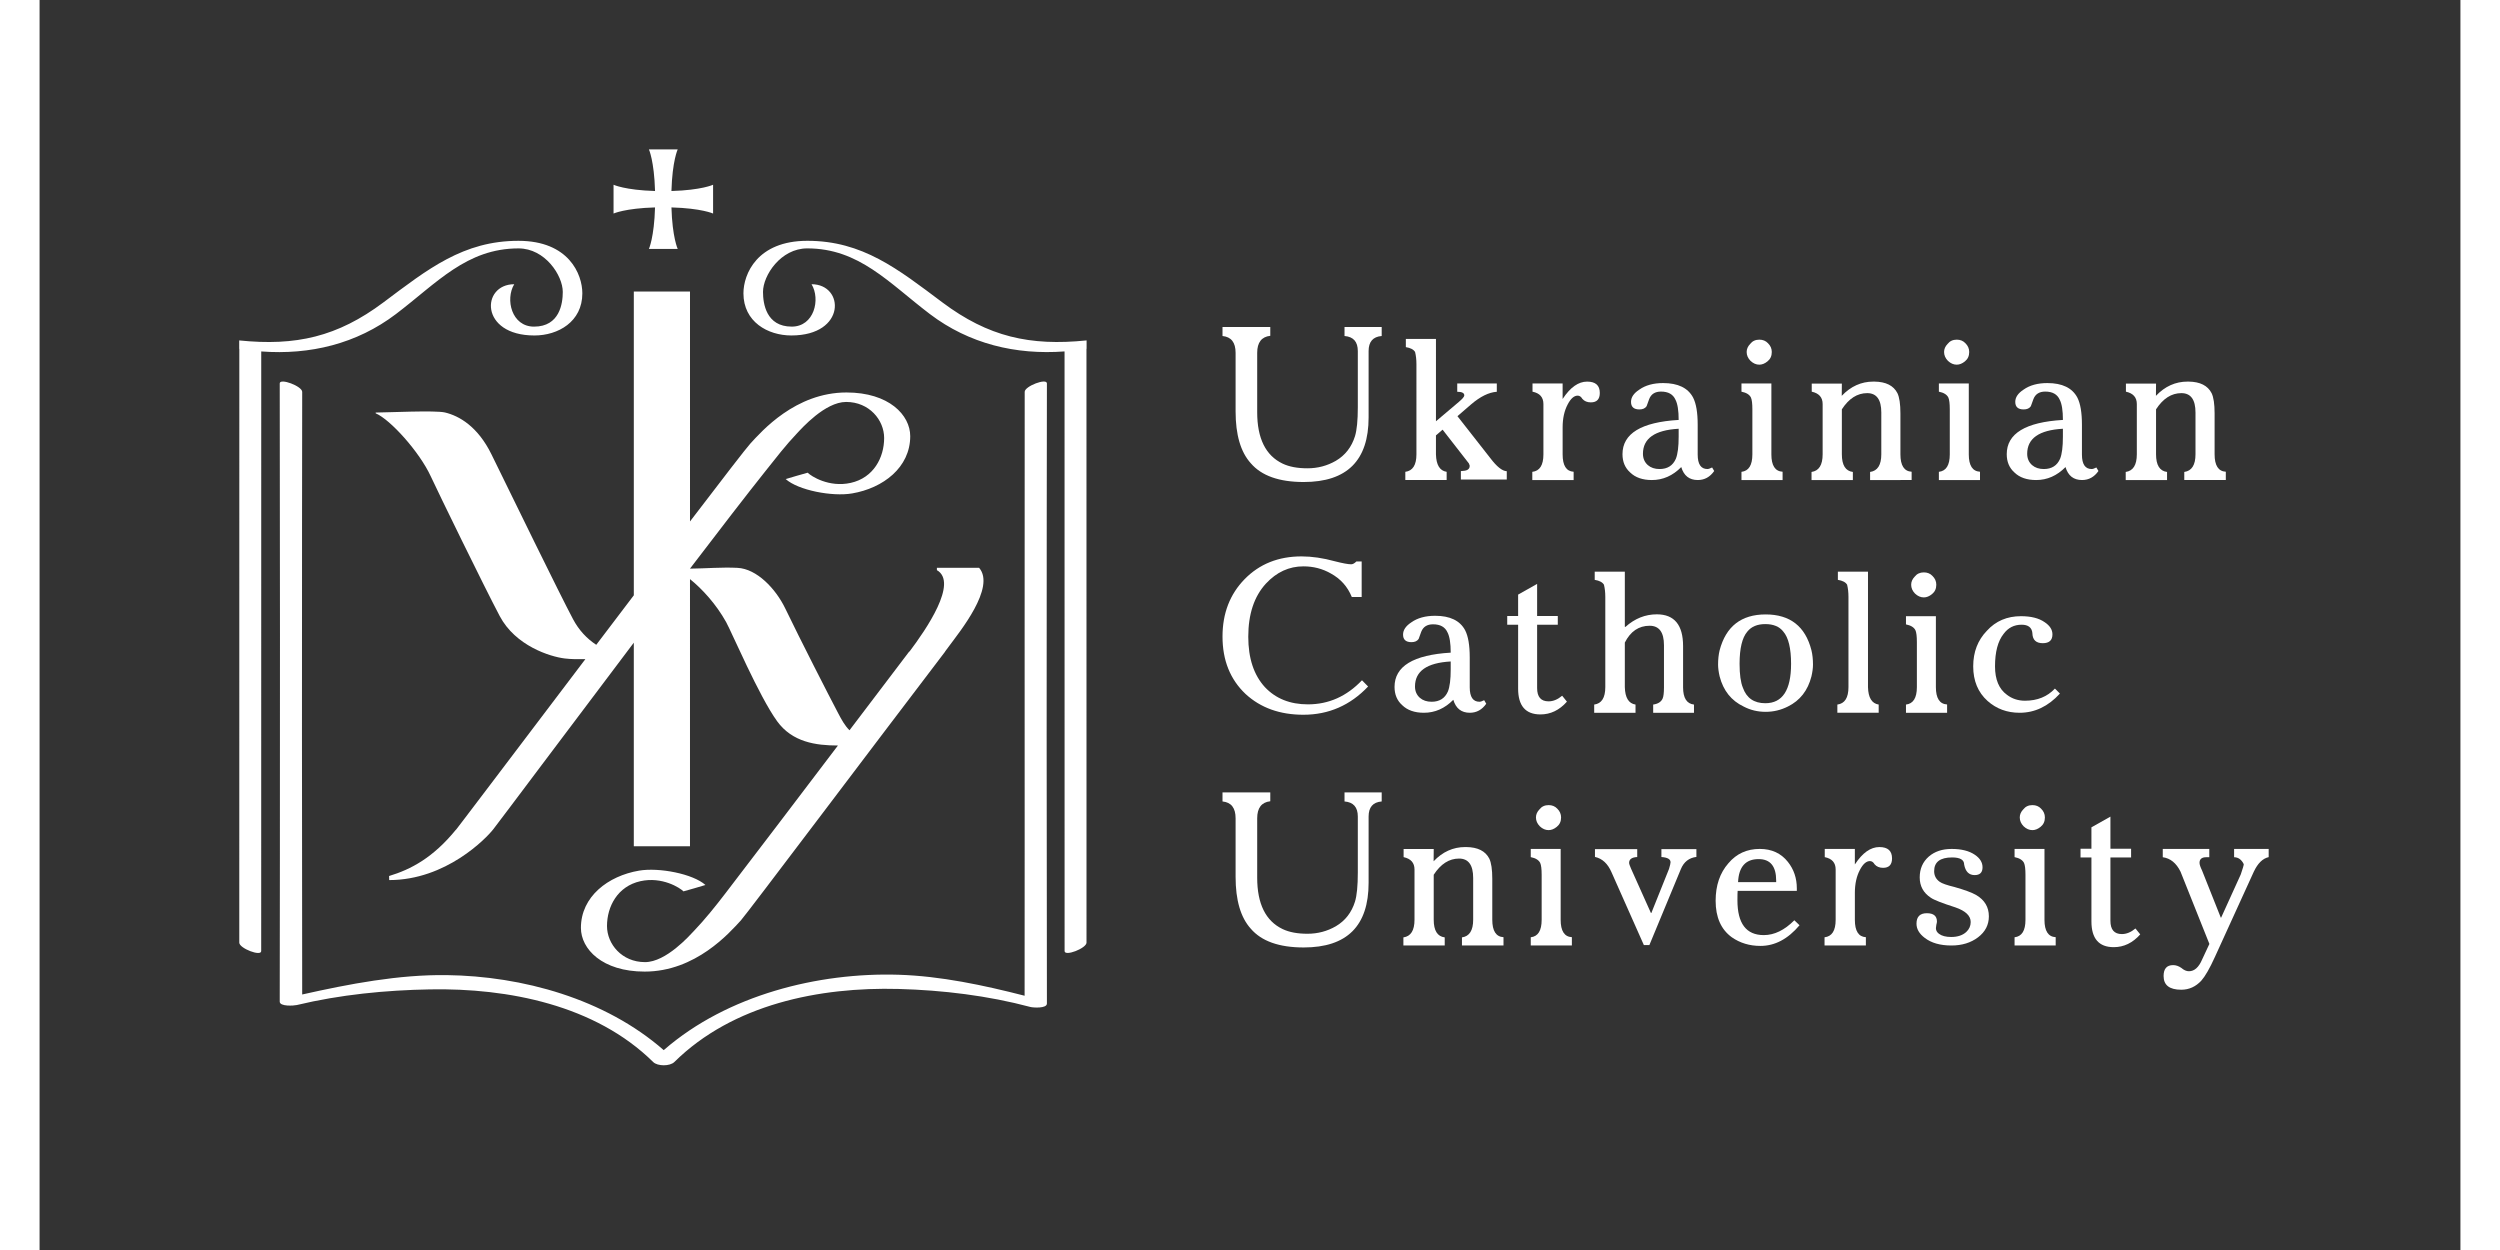 <?xml version="1.0" encoding="utf-8"?>
<!-- Generator: Adobe Illustrator 16.0.3, SVG Export Plug-In . SVG Version: 6.00 Build 0)  -->
<!DOCTYPE svg PUBLIC "-//W3C//DTD SVG 1.1//EN" "http://www.w3.org/Graphics/SVG/1.1/DTD/svg11.dtd">
<svg version="1.1" id="Шар_1" xmlns="http://www.w3.org/2000/svg" xmlns:xlink="http://www.w3.org/1999/xlink" x="0px" y="0px"
	 width="200px" height="100" viewBox="0 0 396.616 204.791" enable-background="new 0 0 200 100"
	 xml:space="preserve">
<rect x="0" y="0" width="396.616" height="204.791" fill="#333333" stroke="none"/>
<symbol  id="Deleted_Symbol" viewBox="-201.1 -217.78 402.199 435.56">
	<g>
		<g>
			<g>
				<path fill="#ffffff" d="M-23.423,187.322c0,4.554,0,9.107,0,13.667c0,0,6.404-3.036,23.626-3.036
					c17.213,0,23.624,3.036,23.624,3.036c0-4.56,0-9.113,0-13.667c0,0-6.411,2.963-23.624,2.963
					C-17.019,190.285-23.423,187.322-23.423,187.322z"/>
			</g>
		</g>
		<g>
			<g>
				<path fill="#ffffff" d="M-6.636,217.779c4.554,0,9.113,0,13.67,0c0,0-3.037-6.407-3.037-23.626
					c0-17.216,3.037-23.624,3.037-23.624c-4.557,0-9.116,0-13.67,0c0,0,2.966,6.408,2.966,23.624
					C-3.67,211.372-6.636,217.779-6.636,217.779z"/>
			</g>
		</g>
	</g>
	<g>
		<path fill="#ffffff" d="M182.265,105.848c-0.002,2.699-10.547-1.309-10.545-4.002c0.043-41.764-0.068-73.522-0.027-115.285
			c0.049-49.431-0.004-150.564-0.012-171.337c-19.545,5.021-39.902,9.351-59.807,9.962c-38.172,1.173-81.244-9.608-111.141-35.49
			c-0.113-0.098-0.221-0.199-0.333-0.298c-27.948,24.454-67.217,35.16-103.021,35.619c-22.817,0.293-46.112-4.169-68.581-9.197
			c-0.036,40.758-0.072,83.295-0.108,123.951c-0.047,54.301,0.113,159.014,0.111,162.073c-0.002,2.699-10.666,6.697-10.664,4.002
			c0.037-41.781,0.074-77.559,0.111-119.339c0.049-54.302-0.113-171.021-0.111-174.078c0.002-2.434,6.818-1.922,8.088-1.616
			c20.586,4.951,42.197,7.061,63.314,7.438c36.967,0.661,78.402-7.407,105.85-34.487c2.084-2.058,7.943-2.058,10.027,0
			c27.838,27.471,68.93,35.685,106.457,34.679c20.874-0.56,42.342-3.149,62.565-8.55c1.262-0.338,7.828-0.796,7.826,1.615
			c-0.043,41.763-0.084,85.527-0.125,127.29C182.085-6.699,182.269,102.667,182.265,105.848z"/>
		<g>
			<g>
				<g>
					<path fill="#ffffff" d="M-201.041,123.094c-0.002-42.471-0.02-280.994-0.02-282.674c0-2.696,10.4-6.699,10.4-4.002
						c0.002,42.472,0.02,284.996,0.02,286.676C-190.641,125.79-201.039,125.791-201.041,123.094L-201.041,123.094z"/>
				</g>
				<path fill="#ffffff" d="M-68.559,173.539c-26.188,0-42.922-13.369-64.072-29.215c-21.836-16.36-41.563-20.814-68.469-18.064
					v-3.993c26.906-4.382,52.955,0.245,74.371,16.495c19.5,14.796,33.58,31.173,58.215,31.173c12.58,0,20.996-12.831,20.996-20.67
					c0-5.461-1.467-16.461-13.641-16.461c-10.652,0-13.736,12.958-9.404,20.125c-15.707,0-16.55-24.325,9.598-24.325
					c11.197,0,22.73,6.5,22.73,20C-38.234,157.687-44.678,173.539-68.559,173.539z"/>
			</g>
			<g>
				<g>
					<path fill="#ffffff" d="M201.041,123.094c0.002-42.471,0.02-280.994,0.02-282.674c0-2.696-10.4-6.699-10.4-4.002
						c-0.002,42.472-0.02,284.996-0.02,286.676C190.64,125.79,201.039,125.791,201.041,123.094L201.041,123.094z"/>
				</g>
				<path fill="#ffffff" d="M68.559,173.539c26.188,0,42.922-13.369,64.072-29.215c21.836-16.36,41.563-20.814,68.469-18.064v-3.993
					c-26.906-4.382-52.955,0.245-74.371,16.495c-19.5,14.796-33.58,31.173-58.214,31.173c-12.58,0-20.996-12.831-20.996-20.67
					c0-5.461,1.467-16.461,13.641-16.461c10.652,0,13.736,12.958,9.404,20.125c15.707,0,16.55-24.325-9.598-24.325
					c-11.197,0-22.73,6.5-22.73,20C38.234,157.687,44.678,173.539,68.559,173.539z"/>
			</g>
		</g>
	</g>
	<g>
		<g>
			<path fill="#ffffff" d="M87.138,101.554c-24.25,0-40.324-18.495-45.666-24.292C34.499,69.699-105.355-115.84-98.07-105.779
				c-11.042-13.584-21.572-19.043-31.886-22.168l0.052-1.936c26.959,0,46.125,19.854,49.459,24.187
				C-70.075-92.218,15.171,22.168,48.84,64.441c4.869,6.113,9.556,12.202,14.879,17.783c2.116,2.219,13.231,14.829,23.253,14.829
				c11,0,18.041-8.601,18.041-17.125c0-9.25-5-18.875-15.874-21.292c-10.329-2.295-18.829,3.198-20.417,4.834
				c0,0-10.435-2.932-10.441-3.027c5.941-5.307,22.046-8.422,31.524-6.807c14.667,2.5,27.585,12.292,27.585,27.167
				C117.39,90.814,107.305,101.554,87.138,101.554z"/>
		</g>
		<g>
			<path fill="#ffffff" d="M-42.657-6.033c-6.437,12.1-29.052,58.514-38.711,78.215c-6.494,13.247-15.351,18.282-22.071,19.875
				c-4.617,1.094-27.462-0.018-32.876-0.036v-0.363c6.938-2.932,20.762-18.272,26.12-29.862
				c3.605-7.799,25.234-52.141,32.741-66.354c7.467-14.138,23.875-19.281,30.834-20.138c5.532-0.681,11.451-0.17,17.008-0.17
				c1.168,0,2.369,0.042,3.583,0.096v3.53C-32.984-18.263-38.729-13.418-42.657-6.033z"/>
		</g>
		<g>
			<path fill="#ffffff" d="M96.325-63.527c-1.831,0.73-3.604,1.634-5.311,2.756c-3.792,2.492-5.721,6.113-7.777,10.01
				c-4.755,9.014-18.16,35.273-25.104,49.696c-4.606,9.567-13.584,18.899-22.672,19.372c-10.66,0.555-21.579-1.121-32.144,0
				C8.369,17.771,21.87,7.203,30.021-7.443c2.578-4.635,15.602-35.188,24.188-47.038C64.63-68.867,83.293-65.73,96.325-65.73
				V-63.527z"/>
		</g>
		<polygon fill="#ffffff" points="12.862,-113.829 -13.804,-113.829 -13.804,149.45 12.862,149.45 		"/>
		<path fill="#ffffff" d="M-21.743-126.341"/>
		<path fill="#ffffff" d="M-61.987,57.179"/>
		<path fill="#ffffff" d="M60.219,92.771"/>
		<path fill="#ffffff" d="M150.097,18.322l-20.041,0.018v-1.122c10.209-5.874-5.072-28.126-13.025-38.667h-0.139
			c-26.52-34.922-64.872-85.61-87.249-114.763c-4.759-6.199-9.556-12.202-14.879-17.782c-2.116-2.219-13.231-14.83-23.253-14.83
			c-11,0-18.041,8.602-18.041,17.125c0,9.25,5,18.875,15.874,21.292c10.329,2.296,18.829-3.198,20.417-4.833
			c0,0,10.435,2.932,10.441,3.027c-5.941,5.307-22.046,8.422-31.524,6.806c-14.667-2.5-27.585-12.292-27.585-27.167
			c0-10.01,10.085-20.75,30.252-20.75c24.25,0,40.324,18.495,45.666,24.292c2.604,2.823,62.609,82.528,96.955,127.583h-0.057
			c0.82,1.096,1.506,2.019,2.021,2.723C140.804-12.08,158.083,9.051,150.097,18.322z"/>
	</g>
</symbol>
<g id="Новий_символ_3_1_">
	<g id="Новий_символ_2">
		<g id="Новий_символ_9_">
		</g>
		<g id="Новий_символ_5_">
		</g>
		<g id="Новий_символ_2_">
		</g>
		<g id="Новий_символ_1_">
		</g>
		<g id="Новий_символ_6_">
		</g>
		<g id="Новий_символ_10_">
		</g>
		<g id="Новий_символ_7_">
		</g>
		<g id="Новий_символ_3_">
		</g>
		<g id="Новий_символ">
		</g>
	</g>
</g>
<g id="Новий_символ_12_">
</g>
<g id="Новий_символ_11_">
</g>
<g id="Новий_символ_3">
	<g id="Новий_символ_2_1_">
	</g>
</g>
<g>
	<path fill="#ffffff" d="M74.034,74.438c-2.242-4.573-5.299-6.311-7.619-6.861c-1.594-0.377-9.479,0.006-11.348,0.013v0.126
		c2.395,1.012,7.167,6.307,9.016,10.308c1.245,2.692,8.71,17.997,11.302,22.903c2.577,4.881,8.241,6.656,10.643,6.951
		c1.104,0.136,2.252,0.132,3.396,0.106c-11.647,15.368-22.375,29.566-21.155,27.882c-3.812,4.689-7.446,6.573-11.006,7.652
		l0.018,0.668c9.306,0,15.921-6.854,17.072-8.35c2.026-2.633,12.332-16.425,23.003-30.546v33.354h9.204V94.878
		c1.966,1.581,4.264,4.064,5.923,7.045c0.89,1.6,5.386,12.146,8.35,16.236c2.488,3.436,6.339,3.976,9.965,3.981
		c-6.743,8.889-13.654,17.989-18.444,24.23c-1.643,2.14-3.299,4.212-5.136,6.138c-0.73,0.766-4.567,5.119-8.027,5.119
		c-3.797,0-6.227-2.969-6.227-5.911c0-3.192,1.726-6.515,5.479-7.35c3.565-0.792,6.499,1.104,7.047,1.669
		c0,0,3.603-1.013,3.604-1.045c-2.051-1.832-7.61-2.908-10.881-2.35c-5.063,0.863-9.522,4.242-9.522,9.377
		c0,3.455,3.481,7.162,10.442,7.162c8.37,0,13.919-6.383,15.763-8.385c0.899-0.975,21.611-28.486,33.467-44.039h-0.02
		c0.283-0.378,0.52-0.696,0.698-0.939c1.682-2.294,7.646-9.588,4.89-12.788l-6.918-0.007v0.388
		c3.523,2.028-1.751,9.708-4.496,13.347h-0.048c-2.942,3.875-6.309,8.313-9.776,12.886c-0.788-0.783-1.302-1.747-1.841-2.767
		c-1.641-3.111-6.269-12.176-8.665-17.154c-1.59-3.303-4.689-6.523-7.826-6.688c-2.581-0.134-5.205,0.105-7.801,0.13V93.16
		c4.861-6.376,9.288-12.119,12.419-16.05c1.681-2.111,3.299-4.213,5.136-6.139c0.73-0.766,4.567-5.119,8.026-5.119
		c3.797,0,6.228,2.969,6.228,5.911c0,3.192-1.726,6.516-5.479,7.35c-3.565,0.792-6.499-1.104-7.047-1.669
		c0,0-3.603,1.012-3.604,1.045c2.051,1.832,7.609,2.908,10.882,2.35c5.063-0.862,9.521-4.242,9.521-9.377
		c0-3.455-3.481-7.162-10.442-7.162c-8.371,0-13.919,6.384-15.763,8.385c-0.642,0.696-4.545,5.76-9.876,12.746V47.767h-9.204v49.762
		c-2.023,2.664-4.095,5.395-6.155,8.113c-1.537-1.012-2.833-2.38-3.804-4.205C85.174,97.26,77.368,81.238,74.034,74.438z
		 M99.83,40.782h4.718c0,0-0.884-1.88-1.026-6.8c4.938,0.138,6.823,1.003,6.823,1.003v-4.717c0,0-1.885,0.886-6.824,1.026
		c0.141-4.938,1.027-6.823,1.027-6.823H99.83c0,0,0.866,1.885,1.004,6.822c-4.921-0.143-6.798-1.025-6.798-1.025v4.717
		c0,0,1.877-0.862,6.797-1.002C100.693,38.903,99.83,40.782,99.83,40.782z M171.535,55.771c-9.287,0.949-16.097-0.589-23.634-6.235
		c-7.301-5.47-13.077-10.084-22.116-10.084c-8.243,0-10.468,5.471-10.468,8.606c0,4.66,3.981,6.903,7.847,6.903
		c9.025,0,8.734-8.396,3.313-8.396c1.495,2.475,0.431,6.947-3.246,6.947c-4.202,0-4.708-3.797-4.708-5.682
		c0-2.706,2.904-7.135,7.247-7.135c8.503,0,13.363,5.652,20.095,10.76c6.429,4.879,14.069,6.719,22.061,6.121
		c0,8.149,0.006,84.321,0.007,98.241c0,0.931,3.59-0.45,3.59-1.382c0-0.575-0.006-81.896-0.007-97.284l0.021-0.003V55.771z
		 M78.471,40.696c4.342,0,7.248,4.429,7.248,7.135c0,1.885-0.506,5.682-4.708,5.682c-3.677,0-4.742-4.473-3.246-6.947
		c-5.422,0-5.713,8.396,3.313,8.396c3.865,0,7.846-2.243,7.846-6.903c0-3.136-2.224-8.606-10.467-8.606
		c-9.039,0-14.815,4.614-22.116,10.084c-7.538,5.646-14.347,7.185-23.634,6.235v1.378c0.007,0.001,0.013,0.002,0.02,0.003
		c0,15.387-0.007,96.709-0.007,97.284c0,0.932,3.59,2.313,3.59,1.382c0.001-13.92,0.006-90.092,0.007-98.241
		c7.992,0.599,15.631-1.242,22.061-6.121C65.107,46.349,69.967,40.696,78.471,40.696z M161.395,64.198
		c0.015,14.416-0.023,25.379-0.01,39.794c0.017,17.063-0.001,51.972-0.004,59.142c-6.747-1.732-13.773-3.228-20.645-3.438
		c-13.176-0.405-28.043,3.317-38.363,12.251c-0.039,0.033-0.076,0.068-0.114,0.103c-9.647-8.441-23.202-12.137-35.561-12.295
		c-7.876-0.102-15.917,1.438-23.672,3.175c-0.013-14.068-0.025-28.752-0.038-42.785c-0.016-18.744,0.039-54.889,0.039-55.944
		c-0.001-0.932-3.682-2.312-3.681-1.382c0.013,14.422,0.025,26.771,0.039,41.193c0.017,18.744-0.039,59.033-0.039,60.088
		c0,0.84,2.354,0.664,2.792,0.559c7.106-1.709,14.566-2.438,21.855-2.567c12.76-0.229,27.063,2.557,36.537,11.904
		c0.719,0.71,2.742,0.71,3.461,0c9.608-9.482,23.793-12.317,36.746-11.971c7.205,0.193,14.616,1.087,21.597,2.951
		c0.436,0.116,2.702,0.274,2.701-0.558c-0.015-14.415-0.029-29.521-0.043-43.938c-0.02-18.813,0.044-56.564,0.043-57.662
		C165.033,61.886,161.394,63.269,161.395,64.198z"/>
	<g>
		<path fill="#ffffff" d="M201.631,53.57v1.447c-1.429,0.158-2.144,1.088-2.144,2.789v9.731c0,4.287,1.389,7.095,4.168,8.421
			c1.066,0.511,2.421,0.766,4.066,0.766c1.678,0,3.227-0.408,4.645-1.225c1.542-0.907,2.591-2.257,3.147-4.049
			c0.306-1.01,0.459-2.586,0.459-4.729v-9.204c0-1.531-0.726-2.354-2.178-2.467v-1.48h6.09v1.48
			c-1.429,0.113-2.144,0.936-2.144,2.467v10.871c0,7.055-3.544,10.582-10.632,10.582c-4.026,0-6.918-1.027-8.676-3.08
			c-1.656-1.837-2.484-4.666-2.484-8.488v-9.596c0-1.701-0.714-2.619-2.144-2.756v-1.48H201.631z"/>
		<path fill="#ffffff" d="M228.774,69.018l3.76-3.181c0.589-0.499,0.884-0.851,0.884-1.055c0-0.397-0.386-0.596-1.157-0.596v-1.36
			h6.482v1.36c-1.305,0.091-2.705,0.777-4.202,2.059l-2.246,1.939l5.359,6.839c1.077,1.43,1.984,2.154,2.722,2.178v1.361h-7.519
			v-1.379c0.476-0.021,0.811-0.078,1.003-0.17c0.193-0.09,0.323-0.221,0.392-0.391l0.034-0.137l0.017-0.188l-0.051-0.152
			l-0.085-0.221l-4.304-5.529l-1.089,0.936v3.113c0.045,1.734,0.629,2.688,1.752,2.857v1.344h-6.771v-1.344
			c1.213-0.158,1.82-1.111,1.82-2.857V59.662c0-0.738-0.074-1.401-0.221-1.991c-0.238-0.408-0.743-0.675-1.514-0.8v-1.344h4.934
			V69.018z"/>
		<path fill="#ffffff" d="M249.525,62.826v2.518h0.017c1.236-1.883,2.569-2.824,3.998-2.824c1.384,0,2.076,0.618,2.076,1.854
			c0,1.032-0.488,1.548-1.463,1.548c-0.601,0-1.066-0.193-1.395-0.578c-0.204-0.352-0.459-0.527-0.765-0.527
			c-0.59,0-1.134,0.477-1.633,1.429c-0.556,1.044-0.833,2.303-0.833,3.776v4.424c0,1.826,0.601,2.773,1.803,2.841v1.36h-6.771
			v-1.344c1.213-0.136,1.82-1.088,1.82-2.857v-8.251c0-1.112-0.595-1.786-1.786-2.024v-1.344H249.525z"/>
		<path fill="#ffffff" d="M268.962,76.521c-1.395,1.418-3,2.126-4.814,2.126c-1.52,0-2.705-0.413-3.556-1.241
			c-0.839-0.749-1.259-1.747-1.259-2.994c0-3.38,3.068-5.251,9.204-5.614c0-1.542-0.176-2.648-0.527-3.317
			c-0.397-0.885-1.185-1.327-2.365-1.327c-0.976,0-1.622,0.408-1.939,1.225c-0.261,0.738-0.403,1.129-0.425,1.174
			c-0.238,0.352-0.629,0.527-1.174,0.527c-0.918,0-1.378-0.413-1.378-1.241c0-0.749,0.454-1.417,1.361-2.007
			c1.009-0.715,2.308-1.072,3.896-1.072c2.438,0,4.077,0.794,4.917,2.381c0.499,0.977,0.749,2.456,0.749,4.441v4.898
			c0,1.577,0.533,2.365,1.599,2.365c0.17,0,0.425-0.085,0.766-0.256l0.34,0.579c-0.692,0.987-1.588,1.479-2.688,1.479
			C270.284,78.646,269.382,77.938,268.962,76.521z M268.537,70.243c-3.902,0.216-5.852,1.582-5.852,4.1
			c0,0.761,0.266,1.378,0.799,1.854c0.499,0.432,1.14,0.646,1.922,0.646c1.293,0,2.183-0.562,2.671-1.684
			c0.306-0.76,0.459-1.963,0.459-3.607V70.243z"/>
		<path fill="#ffffff" d="M283.727,62.826v11.619c0,1.826,0.613,2.773,1.837,2.841v1.36h-6.737v-1.344
			c1.191-0.136,1.786-1.088,1.786-2.857v-7.384c0-0.94-0.079-1.587-0.238-1.938c-0.238-0.477-0.754-0.795-1.548-0.953v-1.344
			H283.727z M280.256,56.344c0.363-0.465,0.862-0.697,1.497-0.697c0.578,0,1.049,0.193,1.412,0.578
			c0.42,0.408,0.63,0.891,0.63,1.446c0,0.646-0.233,1.157-0.698,1.531c-0.442,0.363-0.891,0.544-1.344,0.544
			c-0.522,0-1.004-0.209-1.446-0.629c-0.419-0.432-0.629-0.913-0.629-1.446C279.678,57.184,279.871,56.741,280.256,56.344z"/>
		<path fill="#ffffff" d="M290.305,77.32c1.213-0.17,1.82-1.135,1.82-2.893v-8.233c0-1.089-0.595-1.764-1.786-2.024v-1.327h4.934
			l-0.017,2.007c1.474-1.553,3.198-2.33,5.171-2.33h0.188c1.871,0.023,3.124,0.652,3.76,1.889c0.329,0.68,0.493,1.786,0.493,3.316
			v6.703c0,1.838,0.612,2.791,1.837,2.858v1.36H299.9V77.32c1.225-0.17,1.837-1.135,1.837-2.893V67.59
			c0-2.121-0.771-3.182-2.313-3.182c-1.622,0-3.006,0.885-4.151,2.653v7.366c0,1.781,0.601,2.745,1.803,2.893v1.326h-6.771V77.32z"
			/>
		<path fill="#ffffff" d="M316.069,62.826v11.619c0,1.826,0.613,2.773,1.837,2.841v1.36h-6.737v-1.344
			c1.191-0.136,1.786-1.088,1.786-2.857v-7.384c0-0.94-0.079-1.587-0.238-1.938c-0.238-0.477-0.754-0.795-1.548-0.953v-1.344
			H316.069z M312.599,56.344c0.363-0.465,0.862-0.697,1.497-0.697c0.578,0,1.049,0.193,1.412,0.578
			c0.42,0.408,0.63,0.891,0.63,1.446c0,0.646-0.233,1.157-0.698,1.531c-0.442,0.363-0.891,0.544-1.344,0.544
			c-0.522,0-1.004-0.209-1.446-0.629c-0.419-0.432-0.629-0.913-0.629-1.446C312.021,57.184,312.213,56.741,312.599,56.344z"/>
		<path fill="#ffffff" d="M331.915,76.521c-1.395,1.418-3,2.126-4.814,2.126c-1.52,0-2.705-0.413-3.556-1.241
			c-0.839-0.749-1.259-1.747-1.259-2.994c0-3.38,3.068-5.251,9.204-5.614c0-1.542-0.176-2.648-0.527-3.317
			c-0.397-0.885-1.185-1.327-2.365-1.327c-0.976,0-1.622,0.408-1.939,1.225c-0.261,0.738-0.403,1.129-0.425,1.174
			c-0.238,0.352-0.629,0.527-1.174,0.527c-0.918,0-1.378-0.413-1.378-1.241c0-0.749,0.454-1.417,1.361-2.007
			c1.009-0.715,2.308-1.072,3.896-1.072c2.438,0,4.077,0.794,4.917,2.381c0.499,0.977,0.749,2.456,0.749,4.441v4.898
			c0,1.577,0.533,2.365,1.599,2.365c0.17,0,0.425-0.085,0.766-0.256l0.34,0.579c-0.692,0.987-1.588,1.479-2.688,1.479
			C333.236,78.646,332.334,77.938,331.915,76.521z M331.489,70.243c-3.902,0.216-5.852,1.582-5.852,4.1
			c0,0.761,0.266,1.378,0.799,1.854c0.499,0.432,1.14,0.646,1.922,0.646c1.293,0,2.183-0.562,2.671-1.684
			c0.306-0.76,0.459-1.963,0.459-3.607V70.243z"/>
		<path fill="#ffffff" d="M341.779,77.32c1.213-0.17,1.82-1.135,1.82-2.893v-8.233c0-1.089-0.595-1.764-1.786-2.024v-1.327h4.934
			l-0.017,2.007c1.474-1.553,3.198-2.33,5.171-2.33h0.188c1.871,0.023,3.124,0.652,3.76,1.889c0.329,0.68,0.493,1.786,0.493,3.316
			v6.703c0,1.838,0.612,2.791,1.837,2.858v1.36h-6.805V77.32c1.225-0.17,1.837-1.135,1.837-2.893V67.59
			c0-2.121-0.771-3.182-2.313-3.182c-1.622,0-3.006,0.885-4.151,2.653v7.366c0,1.781,0.601,2.745,1.803,2.893v1.326h-6.771V77.32z"
			/>
		<path fill="#ffffff" d="M214.986,97.807c-0.692-1.701-1.843-2.988-3.454-3.862c-1.35-0.771-2.841-1.157-4.474-1.157
			c-2.348,0-4.395,0.942-6.141,2.824c-1.928,2.099-2.892,5.002-2.892,8.711c0,3.516,0.907,6.266,2.722,8.25
			c1.77,1.883,4.123,2.824,7.06,2.824c3.391,0,6.34-1.314,8.847-3.946l1.003,1.021c-2.926,3.086-6.459,4.627-10.599,4.627
			c-3.856,0-7.015-1.133-9.476-3.402c-2.518-2.381-3.777-5.518-3.777-9.407c0-3.8,1.208-6.935,3.624-9.407
			c2.427-2.484,5.535-3.727,9.323-3.727c1.701,0,3.521,0.268,5.461,0.8c1.282,0.329,2.172,0.493,2.671,0.493
			c0.261,0,0.544-0.152,0.851-0.459h0.868v5.818H214.986z"/>
		<path fill="#ffffff" d="M231.616,114.648c-1.395,1.418-3,2.127-4.814,2.127c-1.52,0-2.705-0.414-3.556-1.242
			c-0.839-0.748-1.259-1.746-1.259-2.994c0-3.38,3.068-5.251,9.204-5.614c0-1.542-0.176-2.647-0.527-3.317
			c-0.397-0.885-1.185-1.326-2.365-1.326c-0.976,0-1.622,0.408-1.939,1.225c-0.261,0.736-0.403,1.129-0.425,1.174
			c-0.238,0.352-0.629,0.527-1.174,0.527c-0.918,0-1.378-0.414-1.378-1.242c0-0.748,0.454-1.418,1.361-2.008
			c1.009-0.715,2.308-1.071,3.896-1.071c2.438,0,4.077,0.794,4.917,2.382c0.499,0.975,0.749,2.455,0.749,4.439v4.9
			c0,1.576,0.533,2.364,1.599,2.364c0.17,0,0.425-0.085,0.766-0.255l0.34,0.578c-0.692,0.986-1.588,1.48-2.688,1.48
			C232.938,116.775,232.036,116.066,231.616,114.648z M231.191,108.371c-3.902,0.215-5.852,1.582-5.852,4.1
			c0,0.76,0.266,1.379,0.799,1.854c0.499,0.431,1.14,0.646,1.922,0.646c1.293,0,2.183-0.562,2.671-1.685
			c0.306-0.76,0.459-1.961,0.459-3.606V108.371z"/>
		<path fill="#ffffff" d="M242.235,100.92v-3.505l3.113-1.753v5.258h3.386v1.429h-3.386v10.378c0,1.451,0.624,2.178,1.872,2.178
			c0.76,0,1.502-0.307,2.229-0.92l0.783,0.971c-1.236,1.395-2.683,2.092-4.338,2.092c-2.438,0-3.658-1.406-3.658-4.219v-10.479
			h-1.786v-1.429H242.235z"/>
		<path fill="#ffffff" d="M259.718,102.706h0.102c1.531-1.372,3.244-2.059,5.138-2.059c2.869,0,4.304,1.735,4.304,5.206v6.754
			c0,1.746,0.595,2.688,1.786,2.824v1.344h-6.686v-1.344c0.793-0.113,1.31-0.443,1.548-0.987c0.147-0.329,0.221-0.941,0.221-1.837
			v-6.891c0-2.132-0.782-3.198-2.348-3.198c-1.781,0-3.136,0.919-4.066,2.757v7.297c0.045,1.736,0.629,2.688,1.752,2.859v1.344
			h-6.771v-1.344c1.213-0.159,1.82-1.111,1.82-2.859V97.789c0-0.736-0.074-1.4-0.221-1.99c-0.238-0.408-0.743-0.674-1.514-0.799
			v-1.345h4.934V102.706z"/>
		<path fill="#ffffff" d="M290.29,106.533c0.17,0.692,0.255,1.475,0.255,2.348c0,0.557-0.085,1.203-0.255,1.939
			c-0.59,2.314-1.877,3.959-3.862,4.934c-1.146,0.578-2.359,0.868-3.641,0.868c-1.305,0-2.507-0.29-3.607-0.868
			c-2.019-0.963-3.329-2.607-3.93-4.934c-0.17-0.736-0.255-1.383-0.255-1.939c0-0.873,0.085-1.655,0.255-2.348
			c1.032-3.912,3.544-5.869,7.537-5.869C286.791,100.664,289.292,102.621,290.29,106.533z M279.793,103.471
			c-0.851,0.987-1.276,2.751-1.276,5.291c0,1.736,0.181,3.04,0.544,3.914c0.601,1.689,1.826,2.534,3.674,2.534
			c2.813,0,4.219-2.149,4.219-6.448c0-2.54-0.425-4.304-1.276-5.291c-0.635-0.816-1.616-1.225-2.943-1.225
			C281.432,102.246,280.451,102.654,279.793,103.471z"/>
		<path fill="#ffffff" d="M299.555,93.655v18.917c0.045,1.736,0.629,2.688,1.752,2.859v1.344h-6.771v-1.344
			c1.213-0.159,1.82-1.111,1.82-2.859V97.789c0-0.736-0.074-1.4-0.221-1.99c-0.238-0.408-0.743-0.674-1.514-0.799v-1.345H299.555z"
			/>
		<path fill="#ffffff" d="M310.679,100.953v11.619c0,1.826,0.613,2.773,1.837,2.842v1.361h-6.737v-1.344
			c1.191-0.137,1.786-1.09,1.786-2.859v-7.383c0-0.941-0.079-1.588-0.238-1.939c-0.238-0.477-0.754-0.793-1.548-0.953v-1.344
			H310.679z M307.208,94.473c0.363-0.466,0.862-0.698,1.497-0.698c0.578,0,1.049,0.192,1.412,0.579c0.42,0.408,0.63,0.89,0.63,1.445
			c0,0.646-0.233,1.156-0.698,1.531c-0.442,0.363-0.891,0.545-1.344,0.545c-0.522,0-1.004-0.211-1.446-0.63
			c-0.419-0.431-0.629-0.913-0.629-1.446C306.63,95.312,306.823,94.869,307.208,94.473z"/>
		<path fill="#ffffff" d="M330.999,113.628c-1.917,2.099-4.117,3.147-6.601,3.147c-2.053,0-3.805-0.646-5.257-1.939
			c-1.565-1.406-2.348-3.295-2.348-5.666c0-2.348,0.749-4.292,2.246-5.834c1.44-1.588,3.3-2.383,5.58-2.383
			c1.644,0,2.932,0.324,3.862,0.971c0.862,0.566,1.293,1.236,1.293,2.007c0,0.964-0.527,1.446-1.582,1.446
			c-1.089,0-1.656-0.527-1.702-1.582v-0.068c-0.091-0.918-0.68-1.378-1.769-1.378c-1.225,0-2.206,0.499-2.943,1.497
			c-0.941,1.18-1.412,2.955-1.412,5.324c0,2.167,0.652,3.721,1.956,4.662c0.839,0.646,1.826,0.97,2.96,0.97
			c2.019,0,3.652-0.663,4.899-1.991L330.999,113.628z"/>
		<path fill="#ffffff" d="M201.631,129.826v1.447c-1.429,0.158-2.144,1.088-2.144,2.789v9.731c0,4.287,1.389,7.095,4.168,8.421
			c1.066,0.511,2.421,0.766,4.066,0.766c1.678,0,3.227-0.408,4.645-1.225c1.542-0.907,2.591-2.257,3.147-4.049
			c0.306-1.01,0.459-2.586,0.459-4.729v-9.204c0-1.531-0.726-2.354-2.178-2.467v-1.48h6.09v1.48
			c-1.429,0.113-2.144,0.936-2.144,2.467v10.871c0,7.055-3.544,10.582-10.632,10.582c-4.026,0-6.918-1.027-8.676-3.08
			c-1.656-1.837-2.484-4.666-2.484-8.488v-9.596c0-1.701-0.714-2.619-2.144-2.756v-1.48H201.631z"/>
		<path fill="#ffffff" d="M223.44,153.576c1.213-0.17,1.82-1.135,1.82-2.893v-8.233c0-1.089-0.595-1.764-1.786-2.024v-1.327h4.934
			l-0.017,2.007c1.474-1.553,3.198-2.33,5.171-2.33h0.188c1.871,0.023,3.124,0.652,3.76,1.889c0.329,0.68,0.493,1.786,0.493,3.316
			v6.703c0,1.838,0.612,2.791,1.837,2.858v1.36h-6.805v-1.326c1.225-0.17,1.837-1.135,1.837-2.893v-6.838
			c0-2.121-0.771-3.182-2.313-3.182c-1.622,0-3.006,0.885-4.151,2.653v7.366c0,1.781,0.601,2.745,1.803,2.893v1.326h-6.771V153.576z
			"/>
		<path fill="#ffffff" d="M249.205,139.082v11.619c0,1.826,0.613,2.773,1.837,2.841v1.36h-6.737v-1.344
			c1.191-0.136,1.786-1.088,1.786-2.857v-7.384c0-0.94-0.079-1.587-0.238-1.938c-0.238-0.477-0.754-0.795-1.548-0.953v-1.344
			H249.205z M245.735,132.6c0.363-0.465,0.862-0.697,1.497-0.697c0.578,0,1.049,0.193,1.412,0.578c0.42,0.408,0.63,0.891,0.63,1.446
			c0,0.646-0.233,1.157-0.698,1.531c-0.442,0.363-0.891,0.544-1.344,0.544c-0.522,0-1.004-0.209-1.446-0.629
			c-0.419-0.432-0.629-0.913-0.629-1.446C245.156,133.439,245.349,132.997,245.735,132.6z"/>
		<path fill="#ffffff" d="M271.446,140.392c-1.214,0.147-2.064,0.816-2.552,2.007l-5.155,12.437h-0.902l-5.291-11.909
			c-0.613-1.429-1.52-2.273-2.722-2.534v-1.276h6.924v1.293c-0.884,0.046-1.327,0.363-1.327,0.953c0,0.158,0.107,0.482,0.323,0.97
			l3.249,7.247h0.068l2.892-7.213c0.17-0.556,0.255-0.925,0.255-1.105c0-0.5-0.499-0.783-1.497-0.852v-1.293h5.733V140.392z"/>
		<path fill="#ffffff" d="M288.34,151.586c-1.906,2.257-4.038,3.385-6.397,3.385c-1.781,0-3.346-0.471-4.695-1.412
			c-1.769-1.281-2.654-3.277-2.654-5.988c0-2.506,0.697-4.553,2.092-6.141c1.316-1.565,3.028-2.348,5.138-2.348
			c1.951,0,3.488,0.709,4.61,2.126c0.976,1.226,1.463,2.671,1.463,4.339v0.408H278.2c-0.023,0.283-0.034,0.799-0.034,1.547
			c0,3.801,1.44,5.699,4.321,5.699c1.724,0,3.391-0.811,5.002-2.432L288.34,151.586z M284.512,144.271
			c0-2.349-0.958-3.522-2.875-3.522c-2.132,0-3.255,1.26-3.368,3.777h6.243V144.271z"/>
		<path fill="#ffffff" d="M297.403,139.082v2.518h0.017c1.236-1.883,2.569-2.824,3.998-2.824c1.384,0,2.076,0.618,2.076,1.854
			c0,1.032-0.488,1.548-1.463,1.548c-0.601,0-1.066-0.193-1.395-0.578c-0.204-0.352-0.459-0.527-0.765-0.527
			c-0.59,0-1.134,0.477-1.633,1.429c-0.556,1.044-0.833,2.303-0.833,3.776v4.424c0,1.826,0.601,2.773,1.803,2.841v1.36h-6.771
			v-1.344c1.213-0.136,1.82-1.088,1.82-2.857v-8.251c0-1.112-0.595-1.786-1.786-2.024v-1.344H297.403z"/>
		<path fill="#ffffff" d="M317.08,140.051c0.828,0.568,1.242,1.248,1.242,2.042c0,0.851-0.431,1.276-1.293,1.276
			c-0.93,0-1.503-0.573-1.718-1.719c0-0.783-0.658-1.174-1.974-1.174c-1.962,0-2.943,0.748-2.943,2.246
			c0,0.736,0.306,1.32,0.918,1.752c0.363,0.261,1.174,0.545,2.433,0.851c1.644,0.465,2.824,0.901,3.539,1.31
			c1.383,0.816,2.075,1.979,2.075,3.488c0,1.395-0.59,2.54-1.769,3.436c-1.18,0.896-2.637,1.344-4.372,1.344
			c-1.826,0-3.278-0.413-4.355-1.241c-0.907-0.681-1.361-1.458-1.361-2.331c0-1.145,0.567-1.718,1.701-1.718
			c1.1,0,1.65,0.459,1.65,1.378c0,0.102-0.034,0.277-0.102,0.527c-0.045,0.25-0.068,0.432-0.068,0.545
			c0,0.362,0.165,0.669,0.494,0.918c0.465,0.352,1.134,0.527,2.007,0.527c1.043,0,1.865-0.271,2.467-0.816
			c0.487-0.453,0.731-0.998,0.731-1.633c0-1.021-0.833-1.82-2.501-2.398c-2.189-0.703-3.533-1.23-4.032-1.583
			c-1.214-0.794-1.82-1.905-1.82-3.335c0-1.405,0.499-2.545,1.497-3.419c0.964-0.827,2.206-1.241,3.726-1.241
			C314.862,139.082,316.138,139.404,317.08,140.051z"/>
		<path fill="#ffffff" d="M328.469,139.082v11.619c0,1.826,0.613,2.773,1.837,2.841v1.36h-6.737v-1.344
			c1.191-0.136,1.786-1.088,1.786-2.857v-7.384c0-0.94-0.079-1.587-0.238-1.938c-0.238-0.477-0.754-0.795-1.548-0.953v-1.344
			H328.469z M324.999,132.6c0.363-0.465,0.862-0.697,1.497-0.697c0.578,0,1.049,0.193,1.412,0.578c0.42,0.408,0.63,0.891,0.63,1.446
			c0,0.646-0.233,1.157-0.698,1.531c-0.442,0.363-0.891,0.544-1.344,0.544c-0.522,0-1.004-0.209-1.446-0.629
			c-0.419-0.432-0.629-0.913-0.629-1.446C324.42,133.439,324.613,132.997,324.999,132.6z"/>
		<path fill="#ffffff" d="M336.161,139.047v-3.504l3.113-1.752v5.256h3.386v1.43h-3.386v10.377c0,1.452,0.624,2.178,1.872,2.178
			c0.76,0,1.502-0.306,2.229-0.918l0.783,0.969c-1.236,1.396-2.683,2.094-4.338,2.094c-2.438,0-3.658-1.406-3.658-4.22v-10.479
			h-1.786v-1.43H336.161z"/>
		<path fill="#ffffff" d="M365.2,140.426c-0.976,0.215-1.786,1.01-2.433,2.381l-6.38,13.984c-0.839,1.849-1.577,3.137-2.211,3.861
			c-0.919,0.998-2.019,1.498-3.3,1.498c-1.928,0-2.892-0.749-2.892-2.246c0-1.19,0.521-1.786,1.565-1.786
			c0.454,0,0.902,0.153,1.344,0.46c0.419,0.362,0.833,0.544,1.242,0.544c0.896,0,1.616-0.642,2.161-1.923l1.191-2.551l-4.729-11.842
			c-0.692-1.406-1.662-2.193-2.909-2.364v-1.36h7.622v1.36h-0.494c-0.737,0-1.105,0.306-1.105,0.919
			c0,0.271,0.136,0.686,0.408,1.242l3.079,7.74h0.051l3.215-7.077c0.329-0.952,0.493-1.515,0.493-1.685
			c-0.363-0.748-0.891-1.128-1.582-1.14v-1.36h5.665V140.426z"/>
	</g>
</g>
<g id="Новий_символ_8_">
</g>
<g id="Новий_символ_4_">
</g>
</svg>
